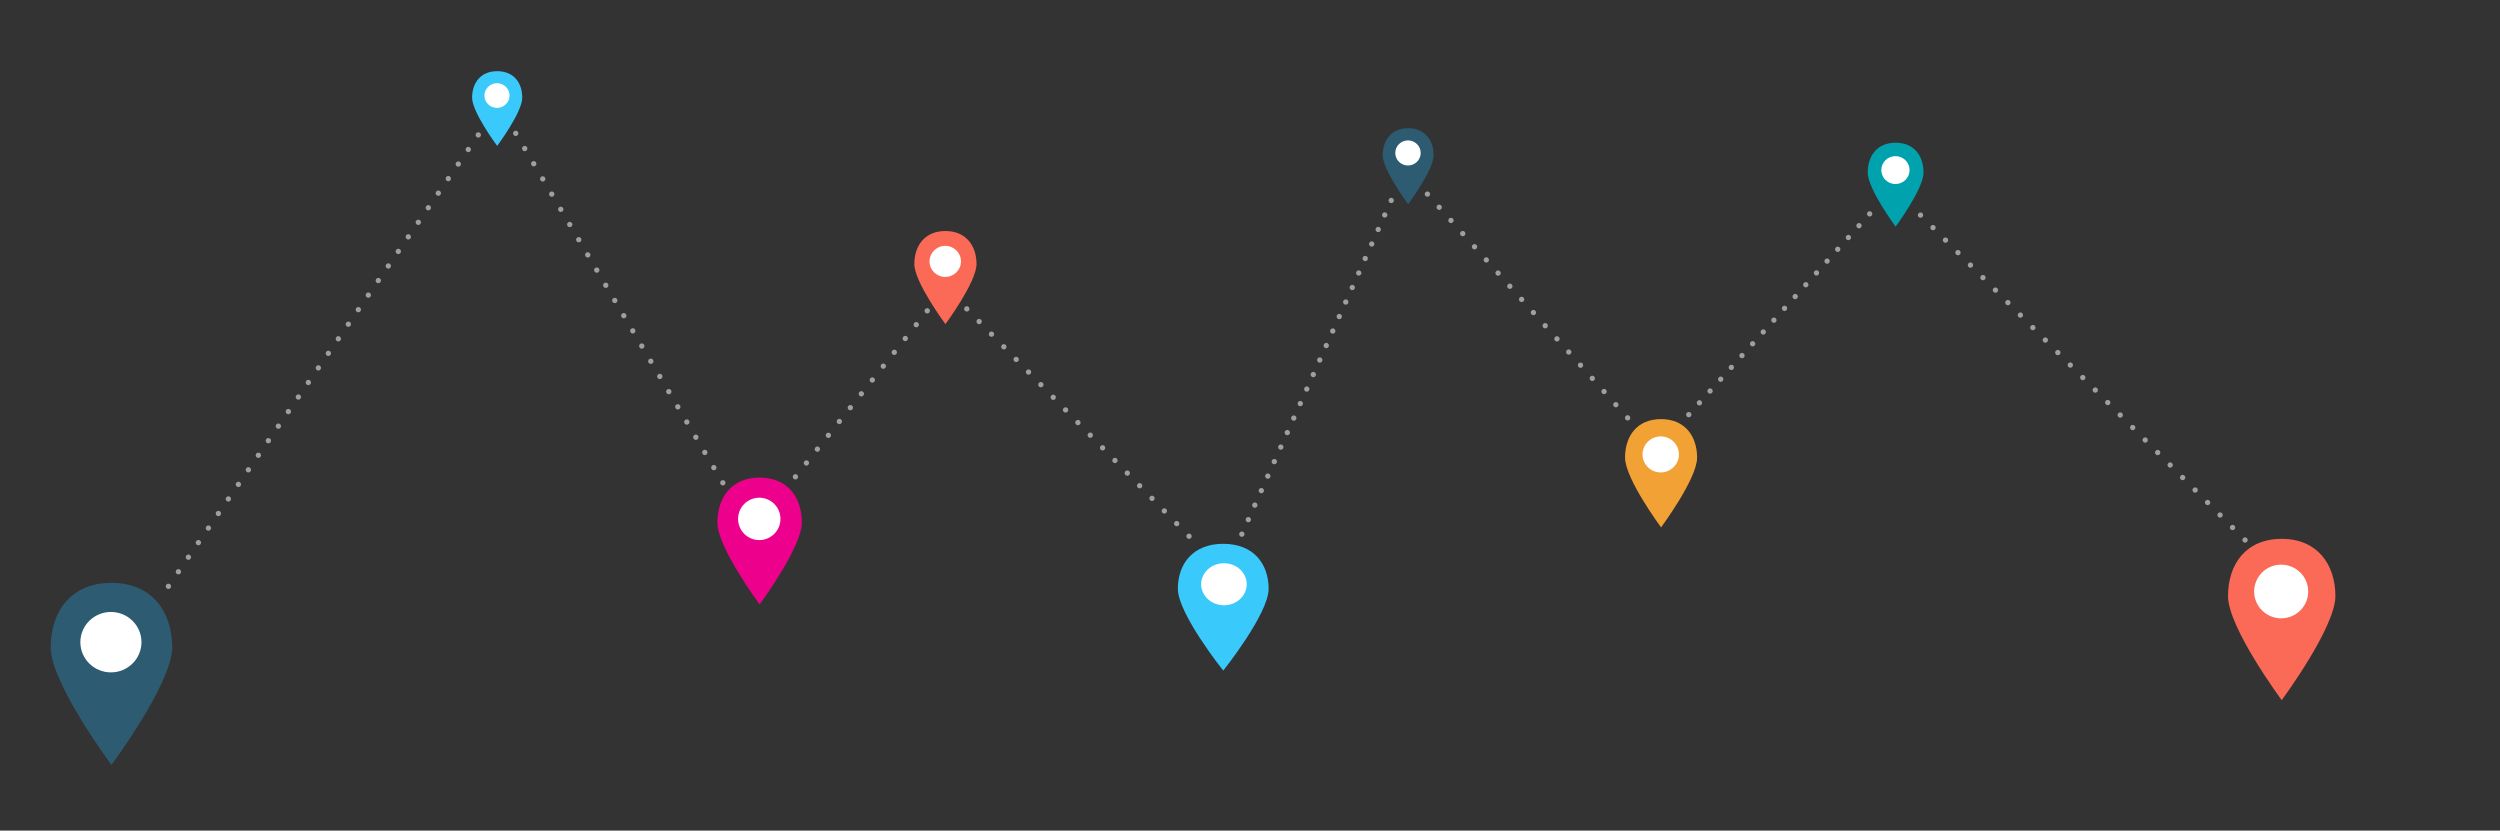 <?xml version="1.0" encoding="utf-8"?>
<!-- Generator: Adobe Illustrator 19.2.0, SVG Export Plug-In . SVG Version: 6.00 Build 0)  -->
<svg version="1.1" id="Layer_1" xmlns="http://www.w3.org/2000/svg" xmlns:xlink="http://www.w3.org/1999/xlink" x="0px" y="0px"
	 viewBox="0 0 1415.5 470.3" style="enable-background:new 0 0 1415.5 470.3;" xml:space="preserve">
<rect x="0" y="0" width="1415.5" height="470.3" fill="#333333" stroke="none"/>
<style type="text/css">
	.st0{fill:none;stroke:#A09F9F;stroke-width:2;stroke-miterlimit:10;stroke-dasharray:4,8,0,0,0,0;}
	.st1{fill:#2D5B72;}
	.st2{fill:#FFFFFF;}
	.st3{fill:#39C9FA;}
	.st4{fill:#FA6A57;}
	.st5{fill:#00A3AD;}
	.st6{fill:none;stroke:#A09F9F;stroke-width:3;stroke-linecap:round;stroke-miterlimit:10;stroke-dasharray:0,10,0,0,0,0;}
	.st7{fill:#EC008C;}
	.st8{fill:none;stroke:#A09F9F;stroke-width:3;stroke-linecap:round;stroke-miterlimit:10;stroke-dasharray:0,9,0,0,0,0;}
	.st9{fill:#F2A135;}
</style>
<path class="st0" d="M536,178"/>
<path class="st0" d="M662.2,294"/>
<path class="st0" d="M1039.6,108.1"/>
<path class="st0" d="M1176.5,289.2"/>
<path class="st0" d="M539,156.7"/>
<path class="st0" d="M446,282"/>
<path class="st0" d="M1022.9,106.2"/>
<path class="st0" d="M943.5,229.2"/>
<path class="st0" d="M802,67"/>
<path class="st0" d="M921,232"/>
<path class="st0" d="M703.5,77"/>
<path class="st0" d="M613.2,309.7"/>
<g>
	<g>
		<g>
			<path class="st1" d="M63.1,330c-23,0-34.4,16.4-34.4,36.6s34.4,66.5,34.4,66.5s34.4-46.3,34.4-66.5S86.1,330,63.1,330z"/>
		</g>
		<ellipse class="st2" cx="62.8" cy="363.6" rx="17.3" ry="17.1"/>
	</g>
</g>
<g>
	<g>
		<g>
			<path class="st3" d="M281.5,40.3c-9.4,0-14.2,6.7-14.2,15s14.2,27.3,14.2,27.3s14.2-19,14.2-27.3S291,40.3,281.5,40.3z"/>
		</g>
		<ellipse class="st2" cx="281.4" cy="54.1" rx="7.1" ry="7"/>
	</g>
</g>
<g>
	<g>
		<path class="st4" d="M535.3,130.8c-11.8,0-17.6,8.4-17.6,18.7s17.6,34,17.6,34s17.6-23.7,17.6-34S547,130.8,535.3,130.8z"/>
	</g>
	<g>
		<ellipse class="st2" cx="535.2" cy="148" rx="8.9" ry="8.8"/>
	</g>
</g>
<g>
	<g>
		<path class="st1" d="M797.3,72.6c-9.6,0-14.4,6.9-14.4,15.3s14.4,27.7,14.4,27.7s14.4-19.3,14.4-27.7S806.9,72.6,797.3,72.6z"/>
	</g>
	<ellipse class="st2" cx="797.2" cy="86.6" rx="7.2" ry="7.1"/>
</g>
<g>
	<g>
		<g>
			<path class="st5" d="M1073.3,80.8c-10.6,0-15.8,7.6-15.8,16.9s15.8,30.6,15.8,30.6s15.8-21.3,15.8-30.6S1083.9,80.8,1073.3,80.8z
				"/>
		</g>
		<ellipse class="st2" cx="1073.2" cy="96.3" rx="8" ry="7.9"/>
	</g>
</g>
<g>
	<g>
		<g>
			<path class="st4" d="M1291.9,305.1c-20.4,0-30.4,14.5-30.4,32.4s30.4,58.9,30.4,58.9s30.4-41,30.4-58.9
				C1322.3,319.7,1312.2,305.1,1291.9,305.1z"/>
		</g>
		<g>
			<ellipse class="st2" cx="1291.6" cy="334.9" rx="15.3" ry="15.2"/>
		</g>
	</g>
</g>
<line class="st6" x1="270.8" y1="76.4" x2="94.3" y2="333.5"/>
<line class="st6" x1="292" y1="75.5" x2="409.7" y2="274.1"/>
<line class="st6" x1="525" y1="176" x2="449.7" y2="270.8"/>
<line class="st6" x1="547.4" y1="174.9" x2="673.9" y2="304.3"/>
<g>
	<g>
		<g>
			<path class="st7" d="M430.1,270.4c-16,0-23.9,11.4-23.9,25.5c0,14.1,23.9,46.3,23.9,46.3s23.9-32.2,23.9-46.3
				C454.1,281.9,446.1,270.4,430.1,270.4z"/>
		</g>
		<g>
			<ellipse class="st2" cx="429.9" cy="293.8" rx="12" ry="12"/>
		</g>
	</g>
</g>
<line class="st8" x1="787.7" y1="113.5" x2="700.1" y2="309.2"/>
<g>
	<g>
		<path class="st3" d="M692.6,307.9c-17.2,0-25.7,11.4-25.7,25.5s25.7,46.3,25.7,46.3s25.7-32.2,25.7-46.3S709.8,307.9,692.6,307.9z
			"/>
	</g>
	<g>
		<ellipse class="st2" cx="693" cy="330.8" rx="12.9" ry="11.9"/>
	</g>
</g>
<line class="st6" x1="808.2" y1="109.9" x2="926.4" y2="242"/>
<line class="st8" x1="1058.6" y1="121.1" x2="950.3" y2="241.3"/>
<line class="st6" x1="1087.4" y1="121.8" x2="1272.9" y2="307.5"/>
<g>
	<g>
		<path class="st9" d="M940.5,237.3c-13.7,0-20.4,9.7-20.4,21.8c0,12,20.4,39.5,20.4,39.5s20.4-27.5,20.4-39.5
			C960.9,247.1,954.1,237.3,940.5,237.3z"/>
	</g>
	<g>
		<ellipse class="st2" cx="940.3" cy="257.3" rx="10.3" ry="10.2"/>
	</g>
</g>
</svg>
